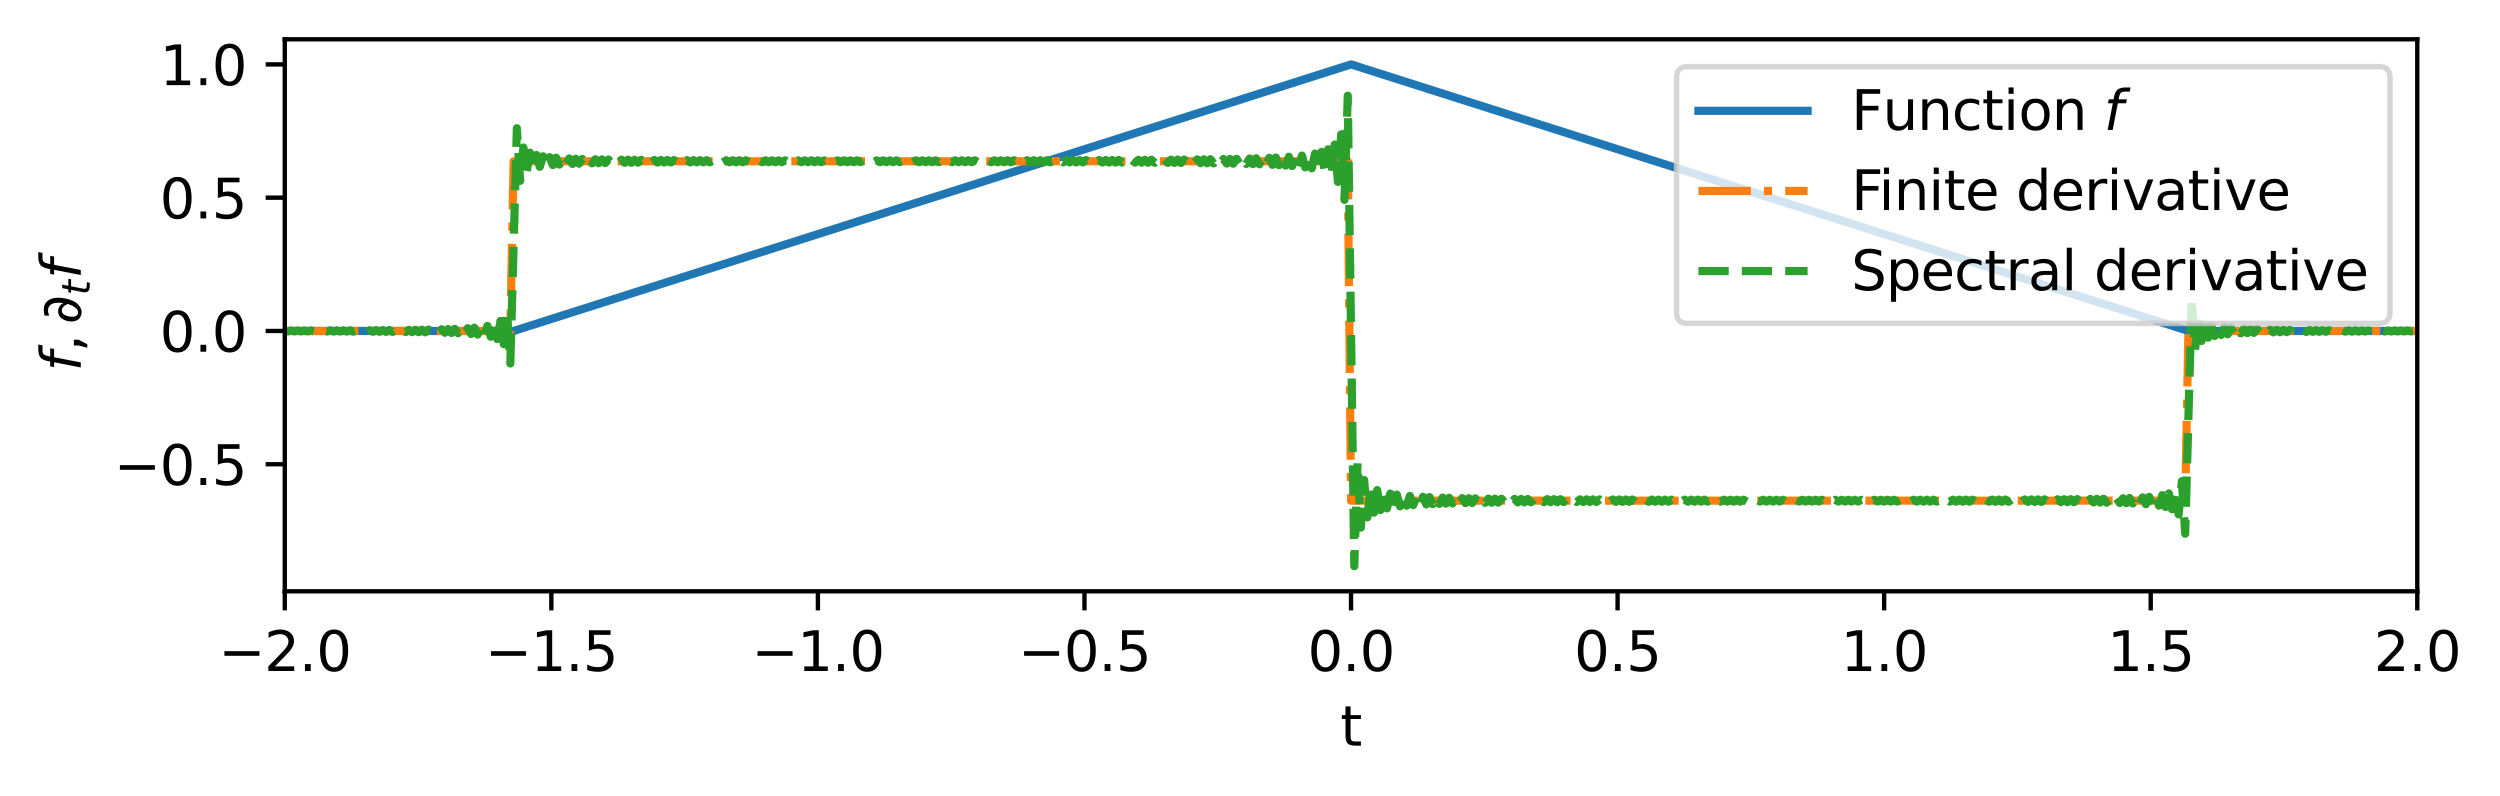<?xml version="1.0" encoding="utf-8" standalone="no"?>
<!DOCTYPE svg PUBLIC "-//W3C//DTD SVG 1.1//EN"
  "http://www.w3.org/Graphics/SVG/1.1/DTD/svg11.dtd">
<svg xmlns:xlink="http://www.w3.org/1999/xlink" width="457.913pt" height="145.863pt" viewBox="0 0 457.913 145.863" xmlns="http://www.w3.org/2000/svg" version="1.1">
 <defs>
  <style type="text/css">*{stroke-linejoin: round; stroke-linecap: butt}</style>
 </defs>
 <g id="figure_1">
  <g id="patch_1">
   <path d="M 0 145.863 
L 457.913 145.863 
L 457.913 -0 
L 0 -0 
z
" style="fill: #ffffff"/>
  </g>
  <g id="axes_1">
   <g id="patch_2">
    <path d="M 52.161 108.307 
L 442.761 108.307 
L 442.761 7.2 
L 52.161 7.2 
z
" style="fill: #ffffff"/>
   </g>
   <g id="matplotlib.axis_1">
    <g id="xtick_1">
     <g id="line2d_1">
      <defs>
       <path id="m2d588d5a4e" d="M 0 0 
L 0 3.5 
" style="stroke: #000000; stroke-width: 0.8"/>
      </defs>
      <g>
       <use xlink:href="#m2d588d5a4e" x="52.161" y="108.307" style="stroke: #000000; stroke-width: 0.8"/>
      </g>
     </g>
     <g id="text_1">
      <!-- −2.0 -->
      <g transform="translate(40.02 122.905) scale(0.1 -0.1)">
       <defs>
        <path id="DejaVuSans-2212" d="M 678 2272 
L 4684 2272 
L 4684 1741 
L 678 1741 
L 678 2272 
z
" transform="scale(0.016)"/>
        <path id="DejaVuSans-32" d="M 1228 531 
L 3431 531 
L 3431 0 
L 469 0 
L 469 531 
Q 828 903 1448 1529 
Q 2069 2156 2228 2338 
Q 2531 2678 2651 2914 
Q 2772 3150 2772 3378 
Q 2772 3750 2511 3984 
Q 2250 4219 1831 4219 
Q 1534 4219 1204 4116 
Q 875 4013 500 3803 
L 500 4441 
Q 881 4594 1212 4672 
Q 1544 4750 1819 4750 
Q 2544 4750 2975 4387 
Q 3406 4025 3406 3419 
Q 3406 3131 3298 2873 
Q 3191 2616 2906 2266 
Q 2828 2175 2409 1742 
Q 1991 1309 1228 531 
z
" transform="scale(0.016)"/>
        <path id="DejaVuSans-2e" d="M 684 794 
L 1344 794 
L 1344 0 
L 684 0 
L 684 794 
z
" transform="scale(0.016)"/>
        <path id="DejaVuSans-30" d="M 2034 4250 
Q 1547 4250 1301 3770 
Q 1056 3291 1056 2328 
Q 1056 1369 1301 889 
Q 1547 409 2034 409 
Q 2525 409 2770 889 
Q 3016 1369 3016 2328 
Q 3016 3291 2770 3770 
Q 2525 4250 2034 4250 
z
M 2034 4750 
Q 2819 4750 3233 4129 
Q 3647 3509 3647 2328 
Q 3647 1150 3233 529 
Q 2819 -91 2034 -91 
Q 1250 -91 836 529 
Q 422 1150 422 2328 
Q 422 3509 836 4129 
Q 1250 4750 2034 4750 
z
" transform="scale(0.016)"/>
       </defs>
       <use xlink:href="#DejaVuSans-2212"/>
       <use xlink:href="#DejaVuSans-32" transform="translate(83.789 0)"/>
       <use xlink:href="#DejaVuSans-2e" transform="translate(147.412 0)"/>
       <use xlink:href="#DejaVuSans-30" transform="translate(179.199 0)"/>
      </g>
     </g>
    </g>
    <g id="xtick_2">
     <g id="line2d_2">
      <g>
       <use xlink:href="#m2d588d5a4e" x="100.986" y="108.307" style="stroke: #000000; stroke-width: 0.8"/>
      </g>
     </g>
     <g id="text_2">
      <!-- −1.5 -->
      <g transform="translate(88.845 122.905) scale(0.1 -0.1)">
       <defs>
        <path id="DejaVuSans-31" d="M 794 531 
L 1825 531 
L 1825 4091 
L 703 3866 
L 703 4441 
L 1819 4666 
L 2450 4666 
L 2450 531 
L 3481 531 
L 3481 0 
L 794 0 
L 794 531 
z
" transform="scale(0.016)"/>
        <path id="DejaVuSans-35" d="M 691 4666 
L 3169 4666 
L 3169 4134 
L 1269 4134 
L 1269 2991 
Q 1406 3038 1543 3061 
Q 1681 3084 1819 3084 
Q 2600 3084 3056 2656 
Q 3513 2228 3513 1497 
Q 3513 744 3044 326 
Q 2575 -91 1722 -91 
Q 1428 -91 1123 -41 
Q 819 9 494 109 
L 494 744 
Q 775 591 1075 516 
Q 1375 441 1709 441 
Q 2250 441 2565 725 
Q 2881 1009 2881 1497 
Q 2881 1984 2565 2268 
Q 2250 2553 1709 2553 
Q 1456 2553 1204 2497 
Q 953 2441 691 2322 
L 691 4666 
z
" transform="scale(0.016)"/>
       </defs>
       <use xlink:href="#DejaVuSans-2212"/>
       <use xlink:href="#DejaVuSans-31" transform="translate(83.789 0)"/>
       <use xlink:href="#DejaVuSans-2e" transform="translate(147.412 0)"/>
       <use xlink:href="#DejaVuSans-35" transform="translate(179.199 0)"/>
      </g>
     </g>
    </g>
    <g id="xtick_3">
     <g id="line2d_3">
      <g>
       <use xlink:href="#m2d588d5a4e" x="149.811" y="108.307" style="stroke: #000000; stroke-width: 0.8"/>
      </g>
     </g>
     <g id="text_3">
      <!-- −1.0 -->
      <g transform="translate(137.67 122.905) scale(0.1 -0.1)">
       <use xlink:href="#DejaVuSans-2212"/>
       <use xlink:href="#DejaVuSans-31" transform="translate(83.789 0)"/>
       <use xlink:href="#DejaVuSans-2e" transform="translate(147.412 0)"/>
       <use xlink:href="#DejaVuSans-30" transform="translate(179.199 0)"/>
      </g>
     </g>
    </g>
    <g id="xtick_4">
     <g id="line2d_4">
      <g>
       <use xlink:href="#m2d588d5a4e" x="198.636" y="108.307" style="stroke: #000000; stroke-width: 0.8"/>
      </g>
     </g>
     <g id="text_4">
      <!-- −0.5 -->
      <g transform="translate(186.495 122.905) scale(0.1 -0.1)">
       <use xlink:href="#DejaVuSans-2212"/>
       <use xlink:href="#DejaVuSans-30" transform="translate(83.789 0)"/>
       <use xlink:href="#DejaVuSans-2e" transform="translate(147.412 0)"/>
       <use xlink:href="#DejaVuSans-35" transform="translate(179.199 0)"/>
      </g>
     </g>
    </g>
    <g id="xtick_5">
     <g id="line2d_5">
      <g>
       <use xlink:href="#m2d588d5a4e" x="247.461" y="108.307" style="stroke: #000000; stroke-width: 0.8"/>
      </g>
     </g>
     <g id="text_5">
      <!-- 0.0 -->
      <g transform="translate(239.509 122.905) scale(0.1 -0.1)">
       <use xlink:href="#DejaVuSans-30"/>
       <use xlink:href="#DejaVuSans-2e" transform="translate(63.623 0)"/>
       <use xlink:href="#DejaVuSans-30" transform="translate(95.41 0)"/>
      </g>
     </g>
    </g>
    <g id="xtick_6">
     <g id="line2d_6">
      <g>
       <use xlink:href="#m2d588d5a4e" x="296.286" y="108.307" style="stroke: #000000; stroke-width: 0.8"/>
      </g>
     </g>
     <g id="text_6">
      <!-- 0.5 -->
      <g transform="translate(288.334 122.905) scale(0.1 -0.1)">
       <use xlink:href="#DejaVuSans-30"/>
       <use xlink:href="#DejaVuSans-2e" transform="translate(63.623 0)"/>
       <use xlink:href="#DejaVuSans-35" transform="translate(95.41 0)"/>
      </g>
     </g>
    </g>
    <g id="xtick_7">
     <g id="line2d_7">
      <g>
       <use xlink:href="#m2d588d5a4e" x="345.111" y="108.307" style="stroke: #000000; stroke-width: 0.8"/>
      </g>
     </g>
     <g id="text_7">
      <!-- 1.0 -->
      <g transform="translate(337.159 122.905) scale(0.1 -0.1)">
       <use xlink:href="#DejaVuSans-31"/>
       <use xlink:href="#DejaVuSans-2e" transform="translate(63.623 0)"/>
       <use xlink:href="#DejaVuSans-30" transform="translate(95.41 0)"/>
      </g>
     </g>
    </g>
    <g id="xtick_8">
     <g id="line2d_8">
      <g>
       <use xlink:href="#m2d588d5a4e" x="393.936" y="108.307" style="stroke: #000000; stroke-width: 0.8"/>
      </g>
     </g>
     <g id="text_8">
      <!-- 1.5 -->
      <g transform="translate(385.984 122.905) scale(0.1 -0.1)">
       <use xlink:href="#DejaVuSans-31"/>
       <use xlink:href="#DejaVuSans-2e" transform="translate(63.623 0)"/>
       <use xlink:href="#DejaVuSans-35" transform="translate(95.41 0)"/>
      </g>
     </g>
    </g>
    <g id="xtick_9">
     <g id="line2d_9">
      <g>
       <use xlink:href="#m2d588d5a4e" x="442.761" y="108.307" style="stroke: #000000; stroke-width: 0.8"/>
      </g>
     </g>
     <g id="text_9">
      <!-- 2.0 -->
      <g transform="translate(434.809 122.905) scale(0.1 -0.1)">
       <use xlink:href="#DejaVuSans-32"/>
       <use xlink:href="#DejaVuSans-2e" transform="translate(63.623 0)"/>
       <use xlink:href="#DejaVuSans-30" transform="translate(95.41 0)"/>
      </g>
     </g>
    </g>
    <g id="text_10">
     <!-- t -->
     <g transform="translate(245.501 136.583) scale(0.1 -0.1)">
      <defs>
       <path id="DejaVuSans-74" d="M 1172 4494 
L 1172 3500 
L 2356 3500 
L 2356 3053 
L 1172 3053 
L 1172 1153 
Q 1172 725 1289 603 
Q 1406 481 1766 481 
L 2356 481 
L 2356 0 
L 1766 0 
Q 1100 0 847 248 
Q 594 497 594 1153 
L 594 3053 
L 172 3053 
L 172 3500 
L 594 3500 
L 594 4494 
L 1172 4494 
z
" transform="scale(0.016)"/>
      </defs>
      <use xlink:href="#DejaVuSans-74"/>
     </g>
    </g>
   </g>
   <g id="matplotlib.axis_2">
    <g id="ytick_1">
     <g id="line2d_10">
      <defs>
       <path id="m629acbe4c8" d="M 0 0 
L -3.5 0 
" style="stroke: #000000; stroke-width: 0.8"/>
      </defs>
      <g>
       <use xlink:href="#m629acbe4c8" x="52.161" y="85.033" style="stroke: #000000; stroke-width: 0.8"/>
      </g>
     </g>
     <g id="text_11">
      <!-- −0.5 -->
      <g transform="translate(20.878 88.832) scale(0.1 -0.1)">
       <use xlink:href="#DejaVuSans-2212"/>
       <use xlink:href="#DejaVuSans-30" transform="translate(83.789 0)"/>
       <use xlink:href="#DejaVuSans-2e" transform="translate(147.412 0)"/>
       <use xlink:href="#DejaVuSans-35" transform="translate(179.199 0)"/>
      </g>
     </g>
    </g>
    <g id="ytick_2">
     <g id="line2d_11">
      <g>
       <use xlink:href="#m629acbe4c8" x="52.161" y="60.621" style="stroke: #000000; stroke-width: 0.8"/>
      </g>
     </g>
     <g id="text_12">
      <!-- 0.0 -->
      <g transform="translate(29.258 64.42) scale(0.1 -0.1)">
       <use xlink:href="#DejaVuSans-30"/>
       <use xlink:href="#DejaVuSans-2e" transform="translate(63.623 0)"/>
       <use xlink:href="#DejaVuSans-30" transform="translate(95.41 0)"/>
      </g>
     </g>
    </g>
    <g id="ytick_3">
     <g id="line2d_12">
      <g>
       <use xlink:href="#m629acbe4c8" x="52.161" y="36.208" style="stroke: #000000; stroke-width: 0.8"/>
      </g>
     </g>
     <g id="text_13">
      <!-- 0.5 -->
      <g transform="translate(29.258 40.007) scale(0.1 -0.1)">
       <use xlink:href="#DejaVuSans-30"/>
       <use xlink:href="#DejaVuSans-2e" transform="translate(63.623 0)"/>
       <use xlink:href="#DejaVuSans-35" transform="translate(95.41 0)"/>
      </g>
     </g>
    </g>
    <g id="ytick_4">
     <g id="line2d_13">
      <g>
       <use xlink:href="#m629acbe4c8" x="52.161" y="11.796" style="stroke: #000000; stroke-width: 0.8"/>
      </g>
     </g>
     <g id="text_14">
      <!-- 1.0 -->
      <g transform="translate(29.258 15.595) scale(0.1 -0.1)">
       <use xlink:href="#DejaVuSans-31"/>
       <use xlink:href="#DejaVuSans-2e" transform="translate(63.623 0)"/>
       <use xlink:href="#DejaVuSans-30" transform="translate(95.41 0)"/>
      </g>
     </g>
    </g>
    <g id="text_15">
     <!-- $f, \partial_t f$ -->
     <g transform="translate(14.798 68.003) rotate(-90) scale(0.1 -0.1)">
      <defs>
       <path id="DejaVuSans-Oblique-66" d="M 3059 4863 
L 2969 4384 
L 2419 4384 
Q 2106 4384 1964 4261 
Q 1822 4138 1753 3809 
L 1691 3500 
L 2638 3500 
L 2553 3053 
L 1606 3053 
L 1013 0 
L 434 0 
L 1031 3053 
L 481 3053 
L 563 3500 
L 1113 3500 
L 1159 3744 
Q 1278 4363 1576 4613 
Q 1875 4863 2516 4863 
L 3059 4863 
z
" transform="scale(0.016)"/>
       <path id="DejaVuSans-2c" d="M 750 794 
L 1409 794 
L 1409 256 
L 897 -744 
L 494 -744 
L 750 256 
L 750 794 
z
" transform="scale(0.016)"/>
       <path id="DejaVuSans-2202" d="M 1366 -91 
Q 925 -91 638 175 
Q 297 491 297 1063 
Q 297 1656 597 2119 
Q 906 2594 1463 2594 
Q 1828 2594 2116 2366 
Q 2284 2231 2400 2006 
Q 2441 2259 2441 2547 
Q 2441 2969 2341 3213 
Q 2119 3753 1531 3753 
Q 1309 3753 966 3616 
L 966 4141 
Q 1328 4238 1653 4238 
Q 2491 4238 2847 3469 
Q 3013 3106 3013 2566 
Q 3013 2213 2934 1803 
Q 2738 778 2228 291 
Q 1828 -91 1366 -91 
z
M 831 969 
Q 831 656 969 488 
Q 1116 309 1341 309 
Q 1541 309 1700 450 
Q 1925 644 2091 959 
Q 2228 1219 2297 1497 
Q 2019 2169 1538 2169 
Q 1125 2169 944 1625 
Q 831 1288 831 969 
z
" transform="scale(0.016)"/>
       <path id="DejaVuSans-Oblique-74" d="M 2706 3500 
L 2619 3053 
L 1472 3053 
L 1100 1153 
Q 1081 1047 1072 975 
Q 1063 903 1063 863 
Q 1063 663 1183 572 
Q 1303 481 1569 481 
L 2150 481 
L 2053 0 
L 1503 0 
Q 991 0 739 200 
Q 488 400 488 806 
Q 488 878 497 964 
Q 506 1050 525 1153 
L 897 3053 
L 409 3053 
L 500 3500 
L 978 3500 
L 1172 4494 
L 1747 4494 
L 1556 3500 
L 2706 3500 
z
" transform="scale(0.016)"/>
      </defs>
      <use xlink:href="#DejaVuSans-Oblique-66" transform="translate(0 0.016)"/>
      <use xlink:href="#DejaVuSans-2c" transform="translate(35.205 0.016)"/>
      <use xlink:href="#DejaVuSans-2202" transform="translate(86.475 0.016)"/>
      <use xlink:href="#DejaVuSans-Oblique-74" transform="translate(139.141 -16.391) scale(0.7)"/>
      <use xlink:href="#DejaVuSans-Oblique-66" transform="translate(169.321 0.016)"/>
     </g>
    </g>
   </g>
   <g id="line2d_14">
    <path d="M 52.131 60.621 
L 94.073 60.621 
L 247.461 11.796 
L 400.849 60.621 
L 442.791 60.621 
L 442.791 60.621 
" clip-path="url(#peef0923b1e)" style="fill: none; stroke: #1f77b4; stroke-width: 1.5; stroke-linecap: square"/>
   </g>
   <g id="line2d_15">
    <path d="M 52.131 60.621 
L 93.474 60.621 
L 94.073 29.538 
L 246.862 29.538 
L 247.461 91.704 
L 400.25 91.704 
L 400.849 60.621 
L 442.791 60.621 
L 442.791 60.621 
" clip-path="url(#peef0923b1e)" style="fill: none; stroke-dasharray: 9.6,2.4,1.5,2.4; stroke-dashoffset: 0; stroke: #ff7f0e; stroke-width: 1.5"/>
   </g>
   <g id="line2d_16">
    <path d="M 52.131 60.547 
L 52.73 60.696 
L 53.329 60.544 
L 53.928 60.699 
L 54.527 60.541 
L 55.126 60.702 
L 55.726 60.538 
L 56.325 60.706 
L 56.924 60.534 
L 57.523 60.71 
L 58.122 60.53 
L 58.721 60.714 
L 59.321 60.526 
L 59.92 60.718 
L 60.519 60.521 
L 61.118 60.723 
L 61.717 60.516 
L 62.317 60.728 
L 62.916 60.511 
L 63.515 60.733 
L 64.114 60.505 
L 64.713 60.739 
L 65.312 60.499 
L 65.912 60.746 
L 66.511 60.492 
L 67.11 60.753 
L 67.709 60.485 
L 68.308 60.761 
L 68.907 60.477 
L 69.507 60.769 
L 70.106 60.468 
L 70.705 60.779 
L 71.304 60.458 
L 71.903 60.789 
L 72.502 60.447 
L 73.102 60.801 
L 73.701 60.434 
L 74.3 60.814 
L 74.899 60.42 
L 75.498 60.829 
L 76.097 60.404 
L 76.697 60.846 
L 77.296 60.386 
L 77.895 60.865 
L 78.494 60.365 
L 79.093 60.888 
L 79.693 60.341 
L 80.292 60.915 
L 80.891 60.312 
L 81.49 60.946 
L 82.089 60.277 
L 82.688 60.985 
L 83.288 60.234 
L 83.887 61.032 
L 84.486 60.181 
L 85.085 61.093 
L 85.684 60.112 
L 86.283 61.171 
L 86.883 60.021 
L 87.482 61.279 
L 88.081 59.893 
L 88.68 61.433 
L 89.279 59.703 
L 89.878 61.674 
L 90.478 59.389 
L 91.077 62.099 
L 91.676 58.78 
L 92.275 63.043 
L 92.874 57.134 
L 93.474 66.577 
L 94.672 23.486 
L 95.271 33.12 
L 95.87 27.02 
L 96.469 31.474 
L 97.069 27.964 
L 97.668 30.865 
L 98.267 28.39 
L 98.866 30.551 
L 99.465 28.63 
L 100.064 30.361 
L 100.664 28.784 
L 101.263 30.233 
L 101.862 28.891 
L 102.461 30.142 
L 103.06 28.97 
L 103.659 30.074 
L 104.259 29.03 
L 104.858 30.02 
L 105.457 29.078 
L 106.056 29.978 
L 106.655 29.116 
L 107.254 29.943 
L 107.854 29.148 
L 108.453 29.914 
L 109.052 29.174 
L 109.651 29.89 
L 110.25 29.197 
L 110.85 29.869 
L 111.449 29.216 
L 112.048 29.851 
L 112.647 29.233 
L 113.246 29.835 
L 113.845 29.247 
L 114.445 29.822 
L 115.044 29.26 
L 115.643 29.81 
L 116.242 29.272 
L 116.841 29.799 
L 117.44 29.282 
L 118.04 29.789 
L 118.639 29.291 
L 119.238 29.781 
L 119.837 29.299 
L 120.436 29.773 
L 121.035 29.307 
L 121.635 29.766 
L 122.234 29.313 
L 122.833 29.759 
L 123.432 29.319 
L 124.031 29.753 
L 124.63 29.325 
L 125.23 29.748 
L 125.829 29.33 
L 126.428 29.743 
L 127.027 29.335 
L 127.626 29.739 
L 128.226 29.339 
L 128.825 29.735 
L 129.424 29.343 
L 130.023 29.731 
L 130.622 29.346 
L 131.221 29.727 
L 131.821 29.35 
L 132.42 29.724 
L 133.019 29.353 
L 133.618 29.721 
L 134.217 29.356 
L 134.816 29.719 
L 135.416 29.358 
L 136.015 29.716 
L 136.614 29.361 
L 137.213 29.714 
L 137.812 29.363 
L 138.411 29.712 
L 139.011 29.365 
L 139.61 29.71 
L 140.209 29.367 
L 140.808 29.708 
L 141.407 29.368 
L 142.007 29.707 
L 142.606 29.37 
L 143.205 29.705 
L 143.804 29.371 
L 144.403 29.704 
L 145.002 29.372 
L 145.602 29.703 
L 146.201 29.374 
L 146.8 29.702 
L 147.399 29.375 
L 147.998 29.701 
L 148.597 29.375 
L 149.197 29.7 
L 149.796 29.376 
L 150.395 29.699 
L 150.994 29.377 
L 151.593 29.698 
L 152.192 29.378 
L 152.792 29.698 
L 153.391 29.378 
L 153.99 29.697 
L 154.589 29.378 
L 155.188 29.697 
L 155.787 29.379 
L 156.387 29.697 
L 156.986 29.379 
L 157.585 29.697 
L 158.184 29.379 
L 158.783 29.697 
L 159.383 29.379 
L 159.982 29.697 
L 160.581 29.379 
L 161.18 29.697 
L 161.779 29.379 
L 162.378 29.697 
L 162.978 29.379 
L 163.577 29.697 
L 164.176 29.378 
L 164.775 29.698 
L 165.374 29.378 
L 165.973 29.698 
L 166.573 29.377 
L 167.172 29.699 
L 167.771 29.377 
L 168.37 29.699 
L 168.969 29.376 
L 169.568 29.7 
L 170.168 29.375 
L 170.767 29.701 
L 171.366 29.375 
L 171.965 29.701 
L 172.564 29.374 
L 173.163 29.702 
L 173.763 29.373 
L 174.362 29.703 
L 174.961 29.372 
L 175.56 29.705 
L 176.159 29.37 
L 176.759 29.706 
L 177.358 29.369 
L 177.957 29.707 
L 178.556 29.368 
L 179.155 29.709 
L 179.754 29.366 
L 180.354 29.71 
L 180.953 29.365 
L 181.552 29.712 
L 182.151 29.363 
L 182.75 29.714 
L 183.349 29.361 
L 183.949 29.715 
L 184.548 29.359 
L 185.147 29.717 
L 185.746 29.357 
L 186.345 29.72 
L 186.944 29.355 
L 187.544 29.722 
L 188.143 29.353 
L 188.742 29.724 
L 189.341 29.35 
L 189.94 29.727 
L 190.54 29.347 
L 191.139 29.73 
L 191.738 29.345 
L 192.337 29.732 
L 192.936 29.342 
L 193.535 29.735 
L 194.135 29.339 
L 194.734 29.739 
L 195.333 29.335 
L 195.932 29.742 
L 196.531 29.332 
L 197.13 29.746 
L 197.73 29.328 
L 198.329 29.75 
L 198.928 29.324 
L 199.527 29.754 
L 200.126 29.32 
L 200.725 29.758 
L 201.325 29.315 
L 201.924 29.763 
L 202.523 29.311 
L 203.122 29.767 
L 203.721 29.306 
L 204.32 29.773 
L 204.92 29.3 
L 205.519 29.778 
L 206.118 29.294 
L 206.717 29.784 
L 207.316 29.288 
L 207.916 29.79 
L 208.515 29.282 
L 209.114 29.797 
L 209.713 29.275 
L 210.312 29.804 
L 210.911 29.267 
L 211.511 29.812 
L 212.11 29.259 
L 212.709 29.821 
L 213.308 29.251 
L 213.907 29.83 
L 214.506 29.241 
L 215.106 29.839 
L 215.705 29.231 
L 216.304 29.85 
L 216.903 29.22 
L 217.502 29.861 
L 218.101 29.208 
L 218.701 29.874 
L 219.3 29.195 
L 219.899 29.887 
L 220.498 29.181 
L 221.097 29.902 
L 221.697 29.166 
L 222.296 29.918 
L 222.895 29.149 
L 223.494 29.936 
L 224.093 29.13 
L 224.692 29.956 
L 225.292 29.109 
L 225.891 29.978 
L 226.49 29.085 
L 227.089 30.003 
L 227.688 29.059 
L 228.287 30.031 
L 228.887 29.029 
L 229.486 30.063 
L 230.085 28.995 
L 230.684 30.099 
L 231.283 28.956 
L 231.882 30.142 
L 232.482 28.91 
L 233.081 30.191 
L 233.68 28.857 
L 234.279 30.249 
L 234.878 28.793 
L 235.477 30.319 
L 236.077 28.716 
L 236.676 30.404 
L 237.275 28.621 
L 237.874 30.511 
L 238.473 28.5 
L 239.073 30.649 
L 239.672 28.343 
L 240.271 30.831 
L 240.87 28.128 
L 241.469 31.087 
L 242.068 27.819 
L 242.668 31.468 
L 243.267 27.338 
L 243.866 32.095 
L 244.465 26.486 
L 245.064 33.315 
L 245.663 24.599 
L 246.263 36.607 
L 246.862 17.53 
L 248.06 103.711 
L 248.659 84.635 
L 249.258 96.643 
L 249.858 87.927 
L 250.457 94.755 
L 251.056 89.146 
L 251.655 93.904 
L 252.254 89.774 
L 252.853 93.422 
L 253.453 90.155 
L 254.052 93.114 
L 254.651 90.41 
L 255.25 92.899 
L 255.849 90.593 
L 256.449 92.741 
L 257.048 90.73 
L 257.647 92.621 
L 258.246 90.837 
L 258.845 92.525 
L 259.444 90.923 
L 260.044 92.448 
L 260.643 90.993 
L 261.242 92.384 
L 261.841 91.051 
L 262.44 92.331 
L 263.039 91.1 
L 263.639 92.286 
L 264.238 91.142 
L 264.837 92.246 
L 265.436 91.179 
L 266.035 92.212 
L 266.634 91.21 
L 267.234 92.183 
L 267.833 91.238 
L 268.432 92.156 
L 269.031 91.263 
L 269.63 92.133 
L 270.23 91.285 
L 270.829 92.112 
L 271.428 91.305 
L 272.027 92.093 
L 272.626 91.323 
L 273.225 92.076 
L 273.825 91.34 
L 274.424 92.06 
L 275.023 91.354 
L 275.622 92.046 
L 276.221 91.368 
L 276.82 92.033 
L 277.42 91.38 
L 278.019 92.021 
L 278.618 91.392 
L 279.217 92.01 
L 279.816 91.402 
L 280.415 92 
L 281.015 91.412 
L 281.614 91.991 
L 282.213 91.421 
L 282.812 91.982 
L 283.411 91.429 
L 284.01 91.974 
L 284.61 91.437 
L 285.209 91.967 
L 285.808 91.444 
L 286.407 91.96 
L 287.006 91.451 
L 287.606 91.953 
L 288.205 91.457 
L 288.804 91.947 
L 289.403 91.463 
L 290.002 91.941 
L 290.601 91.469 
L 291.201 91.936 
L 291.8 91.474 
L 292.399 91.931 
L 292.998 91.479 
L 293.597 91.926 
L 294.196 91.484 
L 294.796 91.922 
L 295.395 91.488 
L 295.994 91.917 
L 296.593 91.492 
L 297.192 91.914 
L 297.791 91.496 
L 298.391 91.91 
L 298.99 91.499 
L 299.589 91.906 
L 300.188 91.503 
L 300.787 91.903 
L 301.386 91.506 
L 301.986 91.9 
L 302.585 91.509 
L 303.184 91.897 
L 303.783 91.512 
L 304.382 91.894 
L 304.982 91.515 
L 305.581 91.891 
L 306.18 91.517 
L 306.779 91.889 
L 307.378 91.52 
L 307.977 91.887 
L 308.577 91.522 
L 309.176 91.884 
L 309.775 91.524 
L 310.374 91.882 
L 310.973 91.526 
L 311.572 91.88 
L 312.172 91.528 
L 312.771 91.879 
L 313.37 91.53 
L 313.969 91.877 
L 314.568 91.531 
L 315.167 91.875 
L 315.767 91.533 
L 316.366 91.874 
L 316.965 91.534 
L 317.564 91.872 
L 318.163 91.536 
L 318.763 91.871 
L 319.362 91.537 
L 319.961 91.87 
L 320.56 91.538 
L 321.159 91.869 
L 321.758 91.539 
L 322.358 91.868 
L 322.957 91.54 
L 323.556 91.867 
L 324.155 91.541 
L 324.754 91.866 
L 325.353 91.542 
L 325.953 91.865 
L 326.552 91.542 
L 327.151 91.865 
L 327.75 91.543 
L 328.349 91.864 
L 328.948 91.544 
L 329.548 91.864 
L 330.147 91.544 
L 330.746 91.863 
L 331.345 91.544 
L 331.944 91.863 
L 332.543 91.545 
L 333.143 91.863 
L 333.742 91.545 
L 334.341 91.863 
L 334.94 91.545 
L 335.539 91.863 
L 336.139 91.545 
L 336.738 91.863 
L 337.337 91.545 
L 337.936 91.863 
L 338.535 91.545 
L 339.134 91.863 
L 339.734 91.544 
L 340.333 91.863 
L 340.932 91.544 
L 341.531 91.864 
L 342.13 91.544 
L 342.729 91.864 
L 343.329 91.543 
L 343.928 91.865 
L 344.527 91.543 
L 345.126 91.865 
L 345.725 91.542 
L 346.324 91.866 
L 346.924 91.541 
L 347.523 91.867 
L 348.122 91.54 
L 348.721 91.868 
L 349.32 91.539 
L 349.92 91.869 
L 350.519 91.538 
L 351.118 91.87 
L 351.717 91.536 
L 352.316 91.872 
L 352.915 91.535 
L 353.515 91.873 
L 354.114 91.533 
L 354.713 91.875 
L 355.312 91.532 
L 355.911 91.877 
L 356.51 91.53 
L 357.11 91.879 
L 357.709 91.528 
L 358.308 91.881 
L 358.907 91.525 
L 359.506 91.883 
L 360.105 91.523 
L 360.705 91.886 
L 361.304 91.52 
L 361.903 91.889 
L 362.502 91.517 
L 363.101 91.892 
L 363.7 91.514 
L 364.3 91.895 
L 364.899 91.511 
L 365.498 91.899 
L 366.097 91.507 
L 366.696 91.903 
L 367.296 91.503 
L 367.895 91.907 
L 368.494 91.498 
L 369.093 91.912 
L 369.692 91.493 
L 370.291 91.917 
L 370.891 91.488 
L 371.49 91.922 
L 372.089 91.482 
L 372.688 91.928 
L 373.287 91.476 
L 373.886 91.935 
L 374.486 91.469 
L 375.085 91.942 
L 375.684 91.461 
L 376.283 91.951 
L 376.882 91.452 
L 377.481 91.96 
L 378.081 91.443 
L 378.68 91.97 
L 379.279 91.432 
L 379.878 91.981 
L 380.477 91.42 
L 381.076 91.994 
L 381.676 91.406 
L 382.275 92.009 
L 382.874 91.39 
L 383.473 92.026 
L 384.072 91.372 
L 384.672 92.045 
L 385.271 91.352 
L 385.87 92.067 
L 386.469 91.327 
L 387.068 92.094 
L 387.667 91.298 
L 388.267 92.126 
L 388.866 91.264 
L 389.465 92.164 
L 390.064 91.221 
L 390.663 92.211 
L 391.262 91.168 
L 391.862 92.271 
L 392.461 91.099 
L 393.06 92.35 
L 393.659 91.008 
L 394.258 92.457 
L 394.857 90.881 
L 395.457 92.611 
L 396.056 90.69 
L 396.655 92.852 
L 397.254 90.377 
L 397.853 93.278 
L 398.453 89.767 
L 399.052 94.221 
L 399.651 88.121 
L 400.25 97.755 
L 401.448 54.665 
L 402.048 64.108 
L 402.647 58.199 
L 403.246 62.462 
L 403.845 59.142 
L 404.444 61.852 
L 405.043 59.568 
L 405.643 61.539 
L 406.242 59.809 
L 406.841 61.348 
L 407.44 59.963 
L 408.039 61.221 
L 408.638 60.07 
L 409.238 61.129 
L 409.837 60.149 
L 410.436 61.061 
L 411.035 60.209 
L 411.634 61.007 
L 412.233 60.257 
L 412.833 60.965 
L 413.432 60.295 
L 414.031 60.93 
L 414.63 60.327 
L 415.229 60.901 
L 415.829 60.354 
L 416.428 60.876 
L 417.027 60.376 
L 417.626 60.855 
L 418.225 60.396 
L 418.824 60.837 
L 419.424 60.413 
L 420.023 60.821 
L 420.622 60.428 
L 421.221 60.807 
L 421.82 60.441 
L 422.419 60.795 
L 423.019 60.452 
L 423.618 60.784 
L 424.217 60.463 
L 424.816 60.774 
L 425.415 60.472 
L 426.014 60.765 
L 426.614 60.481 
L 427.213 60.757 
L 427.812 60.489 
L 428.411 60.749 
L 429.01 60.496 
L 429.609 60.743 
L 430.209 60.502 
L 430.808 60.736 
L 431.407 60.508 
L 432.006 60.731 
L 432.605 60.514 
L 433.205 60.725 
L 433.804 60.519 
L 434.403 60.72 
L 435.002 60.523 
L 435.601 60.716 
L 436.2 60.528 
L 436.8 60.712 
L 437.399 60.532 
L 437.998 60.708 
L 438.597 60.536 
L 439.196 60.704 
L 439.795 60.539 
L 440.395 60.701 
L 440.994 60.543 
L 441.593 60.697 
L 442.192 60.546 
L 442.791 60.694 
L 442.791 60.694 
" clip-path="url(#peef0923b1e)" style="fill: none; stroke-dasharray: 5.55,2.4; stroke-dashoffset: 0; stroke: #2ca02c; stroke-width: 1.5"/>
   </g>
   <g id="patch_3">
    <path d="M 52.161 108.307 
L 52.161 7.2 
" style="fill: none; stroke: #000000; stroke-width: 0.8; stroke-linejoin: miter; stroke-linecap: square"/>
   </g>
   <g id="patch_4">
    <path d="M 442.761 108.307 
L 442.761 7.2 
" style="fill: none; stroke: #000000; stroke-width: 0.8; stroke-linejoin: miter; stroke-linecap: square"/>
   </g>
   <g id="patch_5">
    <path d="M 52.161 108.307 
L 442.761 108.307 
" style="fill: none; stroke: #000000; stroke-width: 0.8; stroke-linejoin: miter; stroke-linecap: square"/>
   </g>
   <g id="patch_6">
    <path d="M 52.161 7.2 
L 442.761 7.2 
" style="fill: none; stroke: #000000; stroke-width: 0.8; stroke-linejoin: miter; stroke-linecap: square"/>
   </g>
   <g id="legend_1">
    <g id="patch_7">
     <path d="M 309.089 59.234 
L 435.761 59.234 
Q 437.761 59.234 437.761 57.234 
L 437.761 14.2 
Q 437.761 12.2 435.761 12.2 
L 309.089 12.2 
Q 307.089 12.2 307.089 14.2 
L 307.089 57.234 
Q 307.089 59.234 309.089 59.234 
z
" style="fill: #ffffff; opacity: 0.8; stroke: #cccccc; stroke-linejoin: miter"/>
    </g>
    <g id="line2d_17">
     <path d="M 311.089 20.298 
L 321.089 20.298 
L 331.089 20.298 
" style="fill: none; stroke: #1f77b4; stroke-width: 1.5; stroke-linecap: square"/>
    </g>
    <g id="text_16">
     <!-- Function $f$ -->
     <g transform="translate(339.089 23.798) scale(0.1 -0.1)">
      <defs>
       <path id="DejaVuSans-46" d="M 628 4666 
L 3309 4666 
L 3309 4134 
L 1259 4134 
L 1259 2759 
L 3109 2759 
L 3109 2228 
L 1259 2228 
L 1259 0 
L 628 0 
L 628 4666 
z
" transform="scale(0.016)"/>
       <path id="DejaVuSans-75" d="M 544 1381 
L 544 3500 
L 1119 3500 
L 1119 1403 
Q 1119 906 1312 657 
Q 1506 409 1894 409 
Q 2359 409 2629 706 
Q 2900 1003 2900 1516 
L 2900 3500 
L 3475 3500 
L 3475 0 
L 2900 0 
L 2900 538 
Q 2691 219 2414 64 
Q 2138 -91 1772 -91 
Q 1169 -91 856 284 
Q 544 659 544 1381 
z
M 1991 3584 
L 1991 3584 
z
" transform="scale(0.016)"/>
       <path id="DejaVuSans-6e" d="M 3513 2113 
L 3513 0 
L 2938 0 
L 2938 2094 
Q 2938 2591 2744 2837 
Q 2550 3084 2163 3084 
Q 1697 3084 1428 2787 
Q 1159 2491 1159 1978 
L 1159 0 
L 581 0 
L 581 3500 
L 1159 3500 
L 1159 2956 
Q 1366 3272 1645 3428 
Q 1925 3584 2291 3584 
Q 2894 3584 3203 3211 
Q 3513 2838 3513 2113 
z
" transform="scale(0.016)"/>
       <path id="DejaVuSans-63" d="M 3122 3366 
L 3122 2828 
Q 2878 2963 2633 3030 
Q 2388 3097 2138 3097 
Q 1578 3097 1268 2742 
Q 959 2388 959 1747 
Q 959 1106 1268 751 
Q 1578 397 2138 397 
Q 2388 397 2633 464 
Q 2878 531 3122 666 
L 3122 134 
Q 2881 22 2623 -34 
Q 2366 -91 2075 -91 
Q 1284 -91 818 406 
Q 353 903 353 1747 
Q 353 2603 823 3093 
Q 1294 3584 2113 3584 
Q 2378 3584 2631 3529 
Q 2884 3475 3122 3366 
z
" transform="scale(0.016)"/>
       <path id="DejaVuSans-69" d="M 603 3500 
L 1178 3500 
L 1178 0 
L 603 0 
L 603 3500 
z
M 603 4863 
L 1178 4863 
L 1178 4134 
L 603 4134 
L 603 4863 
z
" transform="scale(0.016)"/>
       <path id="DejaVuSans-6f" d="M 1959 3097 
Q 1497 3097 1228 2736 
Q 959 2375 959 1747 
Q 959 1119 1226 758 
Q 1494 397 1959 397 
Q 2419 397 2687 759 
Q 2956 1122 2956 1747 
Q 2956 2369 2687 2733 
Q 2419 3097 1959 3097 
z
M 1959 3584 
Q 2709 3584 3137 3096 
Q 3566 2609 3566 1747 
Q 3566 888 3137 398 
Q 2709 -91 1959 -91 
Q 1206 -91 779 398 
Q 353 888 353 1747 
Q 353 2609 779 3096 
Q 1206 3584 1959 3584 
z
" transform="scale(0.016)"/>
       <path id="DejaVuSans-20" transform="scale(0.016)"/>
      </defs>
      <use xlink:href="#DejaVuSans-46" transform="translate(0 0.016)"/>
      <use xlink:href="#DejaVuSans-75" transform="translate(57.52 0.016)"/>
      <use xlink:href="#DejaVuSans-6e" transform="translate(120.898 0.016)"/>
      <use xlink:href="#DejaVuSans-63" transform="translate(184.277 0.016)"/>
      <use xlink:href="#DejaVuSans-74" transform="translate(239.258 0.016)"/>
      <use xlink:href="#DejaVuSans-69" transform="translate(278.467 0.016)"/>
      <use xlink:href="#DejaVuSans-6f" transform="translate(306.25 0.016)"/>
      <use xlink:href="#DejaVuSans-6e" transform="translate(367.432 0.016)"/>
      <use xlink:href="#DejaVuSans-20" transform="translate(430.811 0.016)"/>
      <use xlink:href="#DejaVuSans-Oblique-66" transform="translate(462.598 0.016)"/>
     </g>
    </g>
    <g id="line2d_18">
     <path d="M 311.089 34.977 
L 321.089 34.977 
L 331.089 34.977 
" style="fill: none; stroke-dasharray: 9.6,2.4,1.5,2.4; stroke-dashoffset: 0; stroke: #ff7f0e; stroke-width: 1.5"/>
    </g>
    <g id="text_17">
     <!-- Finite derivative -->
     <g transform="translate(339.089 38.477) scale(0.1 -0.1)">
      <defs>
       <path id="DejaVuSans-65" d="M 3597 1894 
L 3597 1613 
L 953 1613 
Q 991 1019 1311 708 
Q 1631 397 2203 397 
Q 2534 397 2845 478 
Q 3156 559 3463 722 
L 3463 178 
Q 3153 47 2828 -22 
Q 2503 -91 2169 -91 
Q 1331 -91 842 396 
Q 353 884 353 1716 
Q 353 2575 817 3079 
Q 1281 3584 2069 3584 
Q 2775 3584 3186 3129 
Q 3597 2675 3597 1894 
z
M 3022 2063 
Q 3016 2534 2758 2815 
Q 2500 3097 2075 3097 
Q 1594 3097 1305 2825 
Q 1016 2553 972 2059 
L 3022 2063 
z
" transform="scale(0.016)"/>
       <path id="DejaVuSans-64" d="M 2906 2969 
L 2906 4863 
L 3481 4863 
L 3481 0 
L 2906 0 
L 2906 525 
Q 2725 213 2448 61 
Q 2172 -91 1784 -91 
Q 1150 -91 751 415 
Q 353 922 353 1747 
Q 353 2572 751 3078 
Q 1150 3584 1784 3584 
Q 2172 3584 2448 3432 
Q 2725 3281 2906 2969 
z
M 947 1747 
Q 947 1113 1208 752 
Q 1469 391 1925 391 
Q 2381 391 2643 752 
Q 2906 1113 2906 1747 
Q 2906 2381 2643 2742 
Q 2381 3103 1925 3103 
Q 1469 3103 1208 2742 
Q 947 2381 947 1747 
z
" transform="scale(0.016)"/>
       <path id="DejaVuSans-72" d="M 2631 2963 
Q 2534 3019 2420 3045 
Q 2306 3072 2169 3072 
Q 1681 3072 1420 2755 
Q 1159 2438 1159 1844 
L 1159 0 
L 581 0 
L 581 3500 
L 1159 3500 
L 1159 2956 
Q 1341 3275 1631 3429 
Q 1922 3584 2338 3584 
Q 2397 3584 2469 3576 
Q 2541 3569 2628 3553 
L 2631 2963 
z
" transform="scale(0.016)"/>
       <path id="DejaVuSans-76" d="M 191 3500 
L 800 3500 
L 1894 563 
L 2988 3500 
L 3597 3500 
L 2284 0 
L 1503 0 
L 191 3500 
z
" transform="scale(0.016)"/>
       <path id="DejaVuSans-61" d="M 2194 1759 
Q 1497 1759 1228 1600 
Q 959 1441 959 1056 
Q 959 750 1161 570 
Q 1363 391 1709 391 
Q 2188 391 2477 730 
Q 2766 1069 2766 1631 
L 2766 1759 
L 2194 1759 
z
M 3341 1997 
L 3341 0 
L 2766 0 
L 2766 531 
Q 2569 213 2275 61 
Q 1981 -91 1556 -91 
Q 1019 -91 701 211 
Q 384 513 384 1019 
Q 384 1609 779 1909 
Q 1175 2209 1959 2209 
L 2766 2209 
L 2766 2266 
Q 2766 2663 2505 2880 
Q 2244 3097 1772 3097 
Q 1472 3097 1187 3025 
Q 903 2953 641 2809 
L 641 3341 
Q 956 3463 1253 3523 
Q 1550 3584 1831 3584 
Q 2591 3584 2966 3190 
Q 3341 2797 3341 1997 
z
" transform="scale(0.016)"/>
      </defs>
      <use xlink:href="#DejaVuSans-46"/>
      <use xlink:href="#DejaVuSans-69" transform="translate(50.27 0)"/>
      <use xlink:href="#DejaVuSans-6e" transform="translate(78.053 0)"/>
      <use xlink:href="#DejaVuSans-69" transform="translate(141.432 0)"/>
      <use xlink:href="#DejaVuSans-74" transform="translate(169.215 0)"/>
      <use xlink:href="#DejaVuSans-65" transform="translate(208.424 0)"/>
      <use xlink:href="#DejaVuSans-20" transform="translate(269.947 0)"/>
      <use xlink:href="#DejaVuSans-64" transform="translate(301.734 0)"/>
      <use xlink:href="#DejaVuSans-65" transform="translate(365.211 0)"/>
      <use xlink:href="#DejaVuSans-72" transform="translate(426.734 0)"/>
      <use xlink:href="#DejaVuSans-69" transform="translate(467.848 0)"/>
      <use xlink:href="#DejaVuSans-76" transform="translate(495.631 0)"/>
      <use xlink:href="#DejaVuSans-61" transform="translate(554.811 0)"/>
      <use xlink:href="#DejaVuSans-74" transform="translate(616.09 0)"/>
      <use xlink:href="#DejaVuSans-69" transform="translate(655.299 0)"/>
      <use xlink:href="#DejaVuSans-76" transform="translate(683.082 0)"/>
      <use xlink:href="#DejaVuSans-65" transform="translate(742.262 0)"/>
     </g>
    </g>
    <g id="line2d_19">
     <path d="M 311.089 49.655 
L 321.089 49.655 
L 331.089 49.655 
" style="fill: none; stroke-dasharray: 5.55,2.4; stroke-dashoffset: 0; stroke: #2ca02c; stroke-width: 1.5"/>
    </g>
    <g id="text_18">
     <!-- Spectral derivative -->
     <g transform="translate(339.089 53.155) scale(0.1 -0.1)">
      <defs>
       <path id="DejaVuSans-53" d="M 3425 4513 
L 3425 3897 
Q 3066 4069 2747 4153 
Q 2428 4238 2131 4238 
Q 1616 4238 1336 4038 
Q 1056 3838 1056 3469 
Q 1056 3159 1242 3001 
Q 1428 2844 1947 2747 
L 2328 2669 
Q 3034 2534 3370 2195 
Q 3706 1856 3706 1288 
Q 3706 609 3251 259 
Q 2797 -91 1919 -91 
Q 1588 -91 1214 -16 
Q 841 59 441 206 
L 441 856 
Q 825 641 1194 531 
Q 1563 422 1919 422 
Q 2459 422 2753 634 
Q 3047 847 3047 1241 
Q 3047 1584 2836 1778 
Q 2625 1972 2144 2069 
L 1759 2144 
Q 1053 2284 737 2584 
Q 422 2884 422 3419 
Q 422 4038 858 4394 
Q 1294 4750 2059 4750 
Q 2388 4750 2728 4690 
Q 3069 4631 3425 4513 
z
" transform="scale(0.016)"/>
       <path id="DejaVuSans-70" d="M 1159 525 
L 1159 -1331 
L 581 -1331 
L 581 3500 
L 1159 3500 
L 1159 2969 
Q 1341 3281 1617 3432 
Q 1894 3584 2278 3584 
Q 2916 3584 3314 3078 
Q 3713 2572 3713 1747 
Q 3713 922 3314 415 
Q 2916 -91 2278 -91 
Q 1894 -91 1617 61 
Q 1341 213 1159 525 
z
M 3116 1747 
Q 3116 2381 2855 2742 
Q 2594 3103 2138 3103 
Q 1681 3103 1420 2742 
Q 1159 2381 1159 1747 
Q 1159 1113 1420 752 
Q 1681 391 2138 391 
Q 2594 391 2855 752 
Q 3116 1113 3116 1747 
z
" transform="scale(0.016)"/>
       <path id="DejaVuSans-6c" d="M 603 4863 
L 1178 4863 
L 1178 0 
L 603 0 
L 603 4863 
z
" transform="scale(0.016)"/>
      </defs>
      <use xlink:href="#DejaVuSans-53"/>
      <use xlink:href="#DejaVuSans-70" transform="translate(63.477 0)"/>
      <use xlink:href="#DejaVuSans-65" transform="translate(126.953 0)"/>
      <use xlink:href="#DejaVuSans-63" transform="translate(188.477 0)"/>
      <use xlink:href="#DejaVuSans-74" transform="translate(243.457 0)"/>
      <use xlink:href="#DejaVuSans-72" transform="translate(282.666 0)"/>
      <use xlink:href="#DejaVuSans-61" transform="translate(323.779 0)"/>
      <use xlink:href="#DejaVuSans-6c" transform="translate(385.059 0)"/>
      <use xlink:href="#DejaVuSans-20" transform="translate(412.842 0)"/>
      <use xlink:href="#DejaVuSans-64" transform="translate(444.629 0)"/>
      <use xlink:href="#DejaVuSans-65" transform="translate(508.105 0)"/>
      <use xlink:href="#DejaVuSans-72" transform="translate(569.629 0)"/>
      <use xlink:href="#DejaVuSans-69" transform="translate(610.742 0)"/>
      <use xlink:href="#DejaVuSans-76" transform="translate(638.525 0)"/>
      <use xlink:href="#DejaVuSans-61" transform="translate(697.705 0)"/>
      <use xlink:href="#DejaVuSans-74" transform="translate(758.984 0)"/>
      <use xlink:href="#DejaVuSans-69" transform="translate(798.193 0)"/>
      <use xlink:href="#DejaVuSans-76" transform="translate(825.977 0)"/>
      <use xlink:href="#DejaVuSans-65" transform="translate(885.156 0)"/>
     </g>
    </g>
   </g>
  </g>
 </g>
 <defs>
  <clipPath id="peef0923b1e">
   <rect x="52.161" y="7.2" width="390.6" height="101.107"/>
  </clipPath>
 </defs>
</svg>
